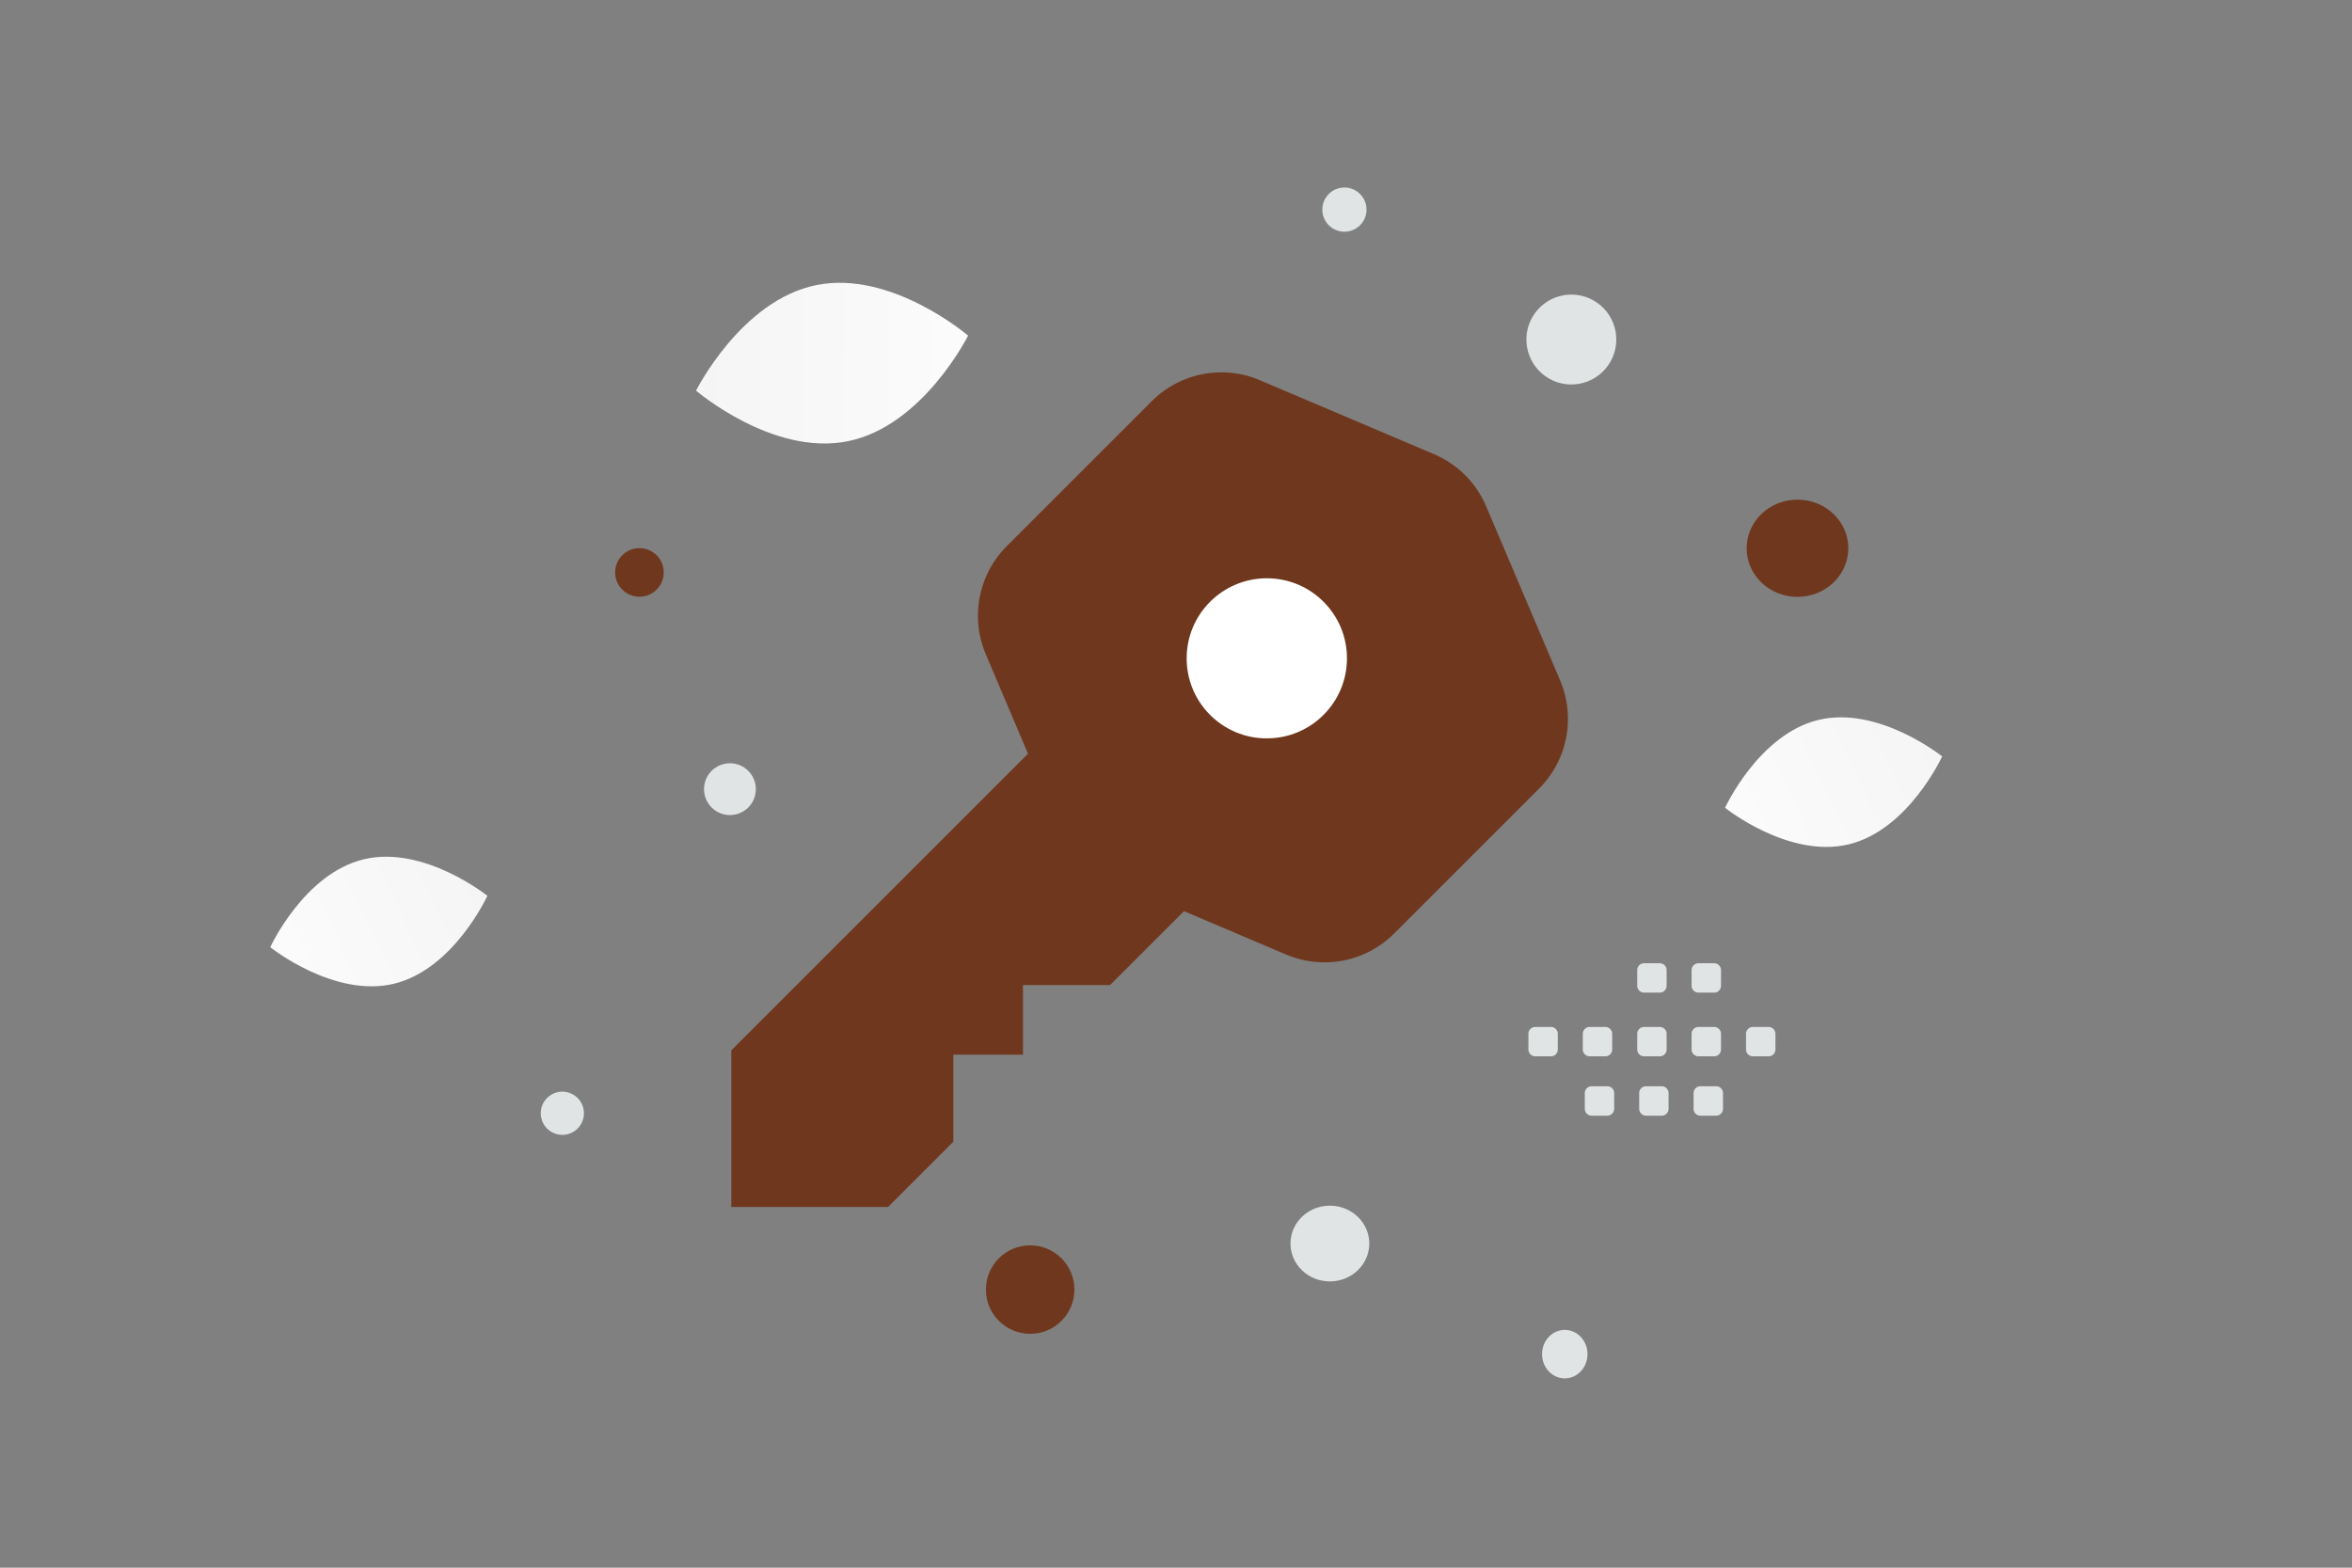 <svg width="900" height="600" viewBox="0 0 900 600" fill="none" xmlns="http://www.w3.org/2000/svg"><rect x="0" y="0" width="900" height="600" fill="#808080" stroke="none"/><path fill="transparent" d="M0 0h900v600H0z"/><path fill-rule="evenodd" clip-rule="evenodd" d="M391.443 403.666v-26.649h33.32l28.287-28.287 39.049 16.584c14.153 6.012 30.53 2.827 41.385-8.047l55.463-55.463c10.875-10.874 14.041-27.251 8.048-41.386l-28.307-66.639a37.665 37.665 0 0 0-19.958-19.957l-66.638-28.307a37.67 37.67 0 0 0-41.386 8.047l-55.463 55.464c-10.855 10.855-14.04 27.232-8.029 41.385l16.151 38.05-113.527 113.527v59.968h59.967l24.99-24.99v-33.319h26.648v.019z" fill="#6f381e"/><path fill-rule="evenodd" clip-rule="evenodd" d="M484.648 221.327c-16.908.071-30.633 13.795-30.562 30.703 0 16.908 13.795 30.632 30.703 30.562 16.908 0 30.632-13.725 30.632-30.633s-13.724-30.632-30.632-30.632" fill="#fff"/><path fill-rule="evenodd" clip-rule="evenodd" d="M587.471 393.045h6.003a2.623 2.623 0 0 1 2.621 2.621v6.003a2.623 2.623 0 0 1-2.621 2.62h-6.003a2.63 2.63 0 0 1-2.62-2.62v-6.003c-.012-1.44 1.169-2.621 2.62-2.621zm20.813 0h6.003a2.63 2.63 0 0 1 2.621 2.621v6.003a2.623 2.623 0 0 1-2.621 2.62h-6.003a2.63 2.63 0 0 1-2.62-2.62v-6.003a2.63 2.63 0 0 1 2.62-2.621zm20.828 0h6.003a2.63 2.63 0 0 1 2.62 2.621v6.003c0 1.451-1.18 2.62-2.62 2.62h-6.003a2.63 2.63 0 0 1-2.62-2.62v-6.003c-.013-1.44 1.168-2.621 2.62-2.621zm20.813 0h6.003a2.63 2.63 0 0 1 2.621 2.621v6.003a2.623 2.623 0 0 1-2.621 2.62h-6.003a2.633 2.633 0 0 1-2.632-2.62v-6.003c.012-1.44 1.193-2.621 2.632-2.621zm20.815 0h6.004a2.633 2.633 0 0 1 2.632 2.621v6.003a2.625 2.625 0 0 1-2.632 2.62h-6.004a2.63 2.63 0 0 1-2.62-2.62v-6.003a2.63 2.63 0 0 1 2.62-2.621zm-61.692 22.697h6.003a2.63 2.63 0 0 1 2.62 2.62v6.016a2.63 2.63 0 0 1-2.62 2.62h-6.003a2.622 2.622 0 0 1-2.62-2.62v-6.003a2.616 2.616 0 0 1 2.62-2.633zm20.813 0h6.003a2.63 2.63 0 0 1 2.621 2.62v6.016a2.63 2.63 0 0 1-2.621 2.62h-6.003a2.63 2.63 0 0 1-2.62-2.62v-6.003a2.618 2.618 0 0 1 2.62-2.633zm20.815 0h6.003a2.633 2.633 0 0 1 2.633 2.62v6.016a2.633 2.633 0 0 1-2.633 2.62h-6.003a2.63 2.63 0 0 1-2.62-2.62v-6.003a2.633 2.633 0 0 1 2.62-2.633zm-21.564-47.078h6.003c1.44 0 2.62 1.18 2.62 2.62v6.003c0 1.452-1.18 2.62-2.62 2.62h-6.003a2.63 2.63 0 0 1-2.62-2.62v-6.003c-.013-1.44 1.168-2.62 2.62-2.62zm20.813 0h6.003a2.63 2.63 0 0 1 2.621 2.62v6.003a2.622 2.622 0 0 1-2.621 2.62h-6.003a2.633 2.633 0 0 1-2.632-2.62v-6.003a2.648 2.648 0 0 1 2.632-2.62z" fill="#E1E4E5"/><path d="M707.292 323.186c-22.937 5.434-47.197-14.018-47.197-14.018s12.946-28.252 35.891-33.669c22.937-5.434 47.189 14.002 47.189 14.002s-12.946 28.251-35.883 33.685z" fill="url(#a)"/><path d="M150.615 376.534c-22.937 5.434-47.197-14.018-47.197-14.018s12.946-28.252 35.891-33.669c22.937-5.434 47.189 14.002 47.189 14.002s-12.946 28.252-35.883 33.685z" fill="url(#b)"/><path d="M324.429 168.871c28.74-5.81 46.011-40.42 46.011-40.42s-29.341-25.17-58.081-19.337c-28.74 5.81-46.011 40.397-46.011 40.397s29.34 25.17 58.081 19.36z" fill="url(#c)"/><ellipse cx="687.807" cy="209.832" rx="19.455" ry="18.609" transform="rotate(180 687.807 209.832)" fill="#6f381e"/><circle cx="394.194" cy="493.56" r="16.937" transform="rotate(180 394.194 493.56)" fill="#6f381e"/><circle r="9.305" transform="matrix(-1 0 0 1 244.686 219.083)" fill="#6f381e"/><ellipse rx="15.077" ry="14.497" transform="matrix(-1 0 0 1 508.883 475.94)" fill="#E1E4E5"/><circle r="9.914" transform="matrix(-1 0 0 1 279.314 302.034)" fill="#E1E4E5"/><ellipse rx="8.698" ry="9.278" transform="matrix(-1 0 0 1 598.763 518.27)" fill="#E1E4E5"/><circle r="8.459" transform="matrix(-1 0 0 1 514.447 80.228)" fill="#E1E4E5"/><circle r="8.266" transform="scale(1 -1) rotate(-75 -170.048 -353.254)" fill="#E1E4E5"/><circle r="17.203" transform="scale(1 -1) rotate(-75 215.963 -456.777)" fill="#E1E4E5"/><defs><linearGradient id="a" x1="620.917" y1="336.696" x2="821.707" y2="241.836" gradientUnits="userSpaceOnUse"><stop stop-color="#fff"/><stop offset="1" stop-color="#EEE"/></linearGradient><linearGradient id="b" x1="64.24" y1="390.045" x2="265.031" y2="295.184" gradientUnits="userSpaceOnUse"><stop stop-color="#fff"/><stop offset="1" stop-color="#EEE"/></linearGradient><linearGradient id="c" x1="429.036" y1="139.139" x2="152.808" y2="136.577" gradientUnits="userSpaceOnUse"><stop stop-color="#fff"/><stop offset="1" stop-color="#EEE"/></linearGradient></defs></svg>